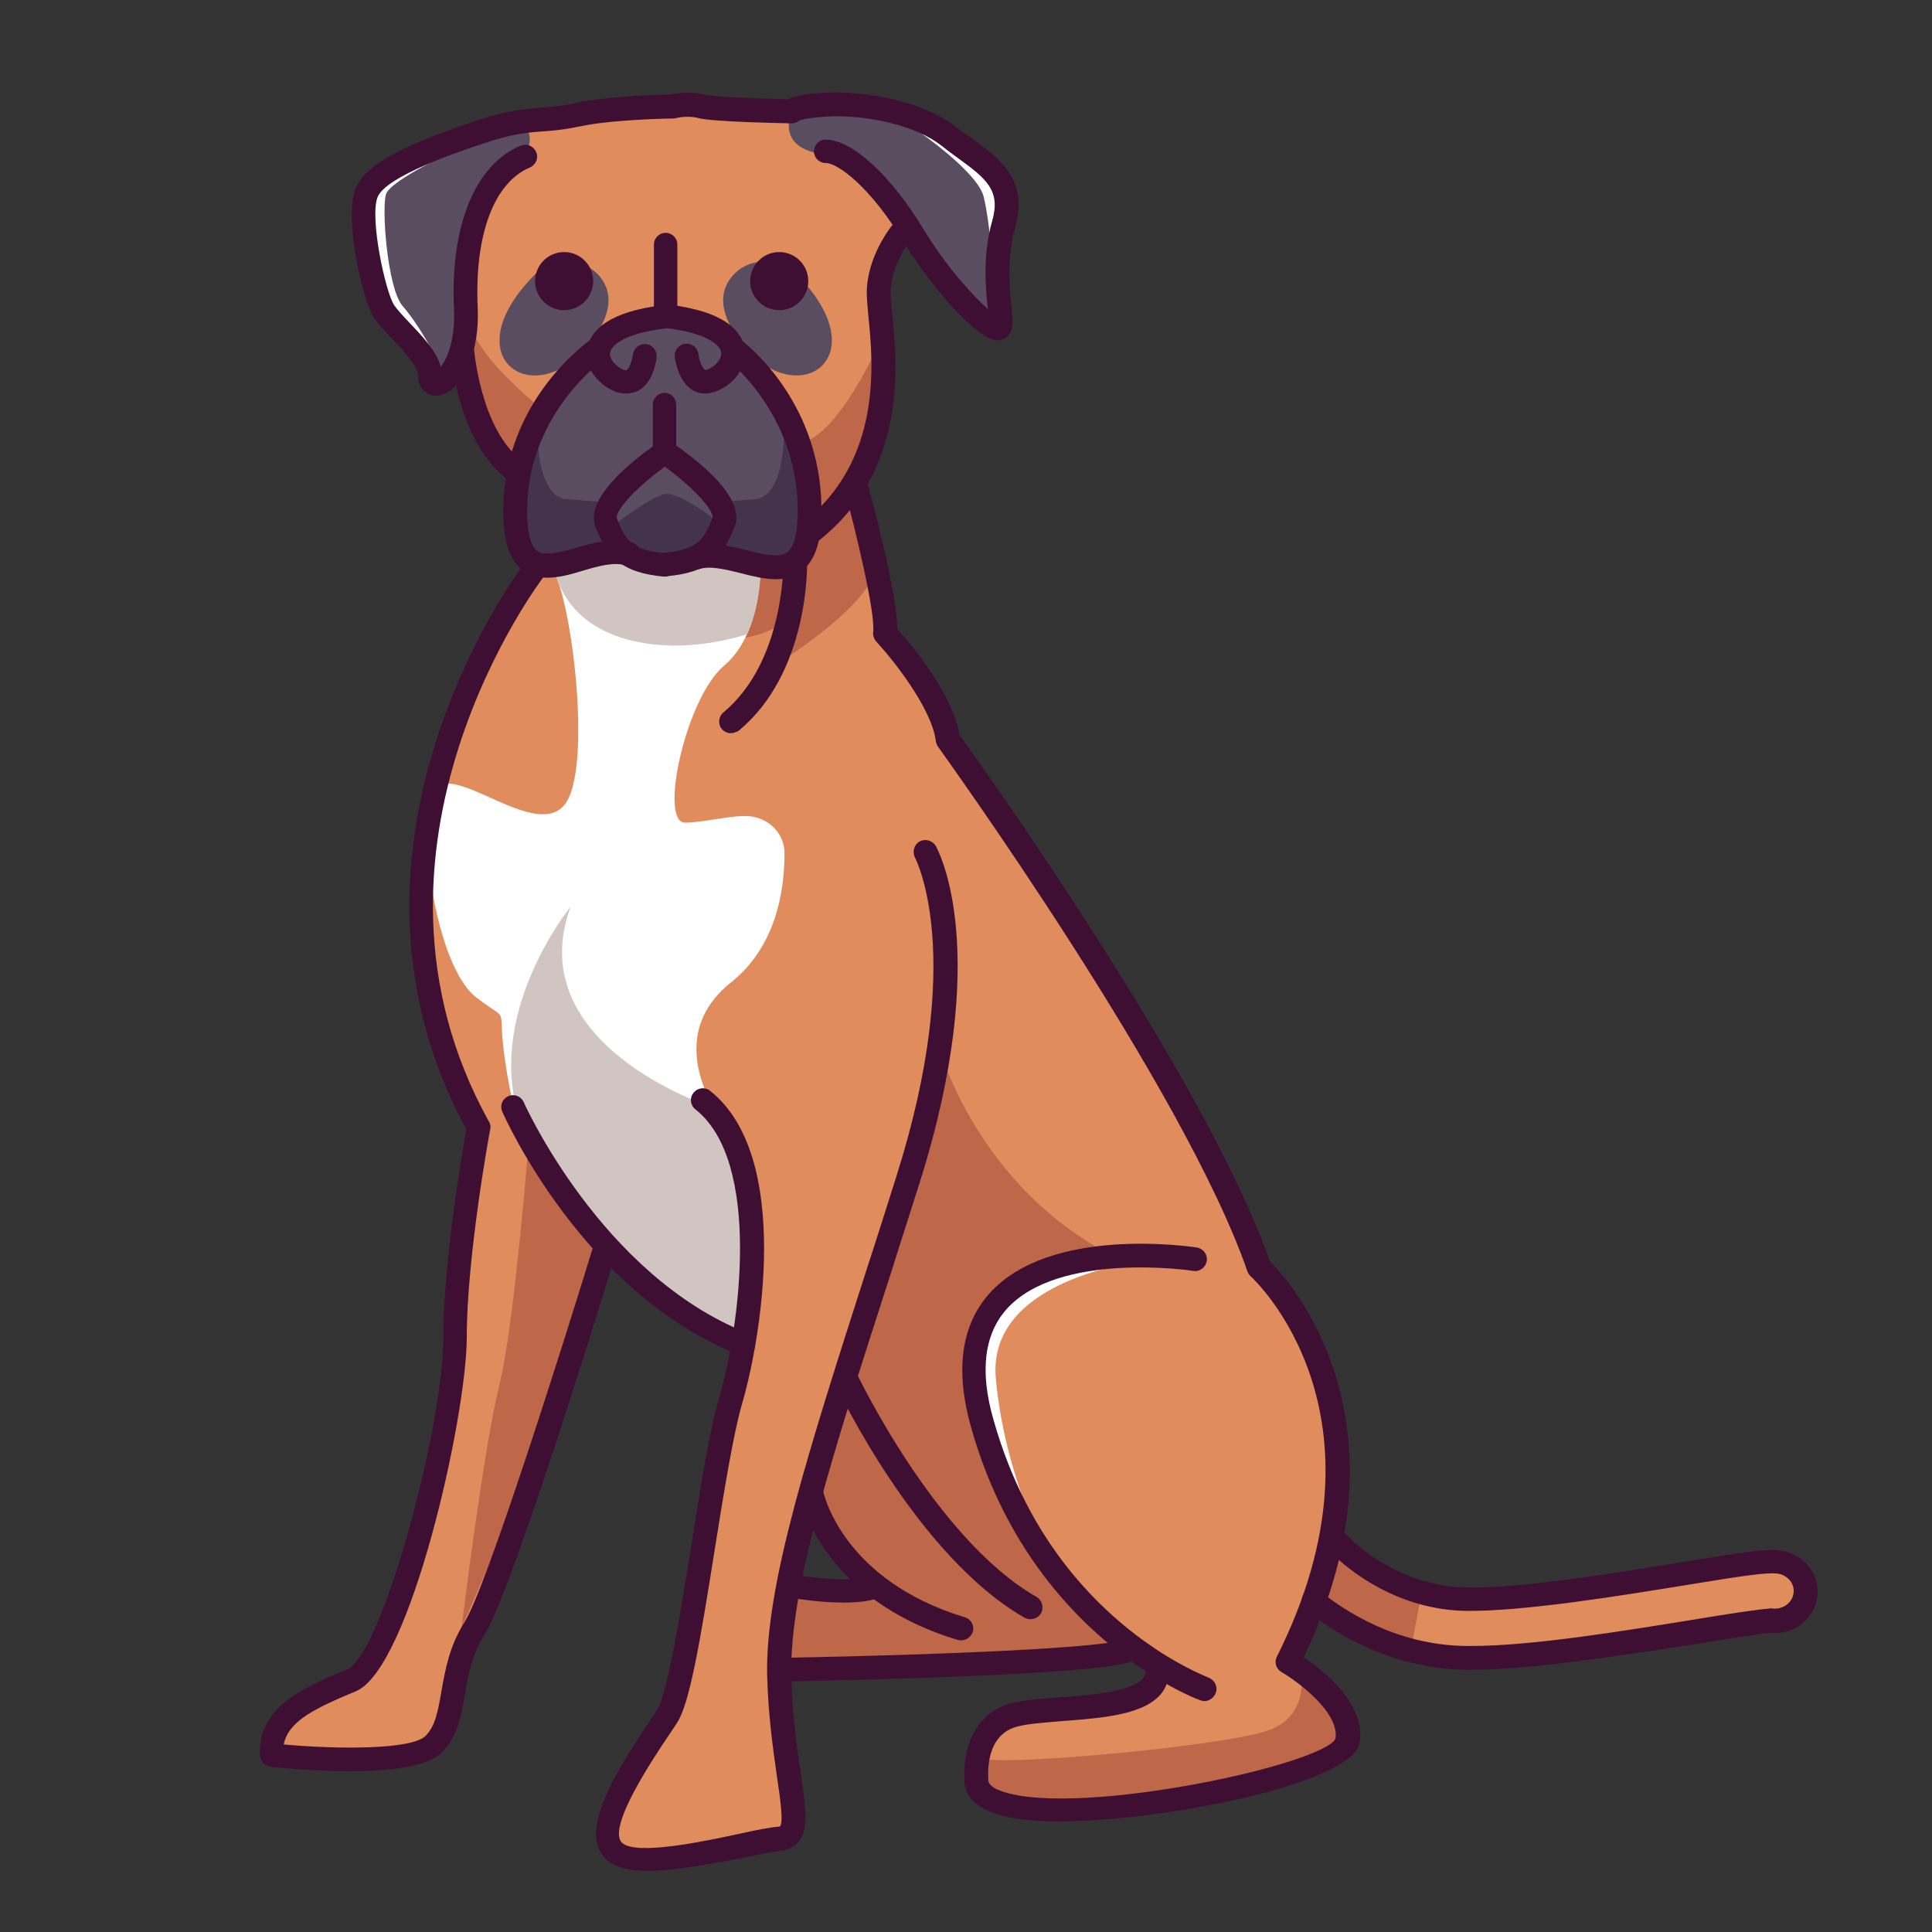 <svg id="Layer_1" enable-background="new 0 0 512 512" height="512" viewBox="0 0 512 512" width="512" xmlns="http://www.w3.org/2000/svg"><rect x="0" y="0" width="512" height="512" fill="#333333" stroke="none"/><g><g><g><g><path d="m71.9 465.1s36.1 3.9 42.9-2.8c6.9-6.6 3.4-19 10.9-30.8 7.4-11.7 34.8-101.3 34.8-101.3l1.4 1.1c7.9 8.4 17.7 16.5 29.2 22.1l5.7 4.3c-.9 5.2-2 9.8-3.1 13.4-5.5 18.8-11.3 75.1-16.8 83.5s-20.7 29.1-14.2 35.6 35.8-2.6 44-3.3.6-16.1 0-43.3c0-1.3 0-2.6.1-4 1.3 1.6 2.3 2.6 2.3 2.6s82.8-1.5 89.8-5.1l1-.8c1.6 1.2 3.2 2.4 4.7 3.4.7.4 1.3.8 1.9 1.2 2.9 13.3-25.9 10.5-37.5 13.3s-10.3 16.7-10.3 16.7c-1.9 19.3 96.2 1.4 98.2-9.6s-15.7-21.1-15.7-21.1c2.8-5.6 5.1-11 6.9-16.2v.1c7.4 6 21.4 14.8 40.2 15.1h1.8c16.2 0 40.8-4 58.9-7 8.6-1.4 18.3-3 20.7-3 4.3.4 8.3-2.6 8.8-6.8.6-4.3-2.6-8.2-7-8.7-3.3-.4-8.9.4-25.3 3.1-18.2 3-43.1 7-57.7 6.8-14.9-.3-28.9-10.4-35.9-16.3 8.9-46.5-19.1-71.6-19.1-71.6-17.2-49.8-82.4-139.9-82.4-139.9-1.4-11.9-16.7-28.1-16.7-28.1 1-7.5-7.8-39.4-7.8-39.4l-1.1.8c13-20 7.2-44.2 7.2-51.5 0-8.9 6.3-16.3 6.3-16.3.3-.8.5-1.6.7-2.4.8 1.2 1.5 2.4 2.3 3.6 8.6 14.2 21.8 27.1 22.8 24.1s-2.6-14.5 1-27.1-5.6-16.5-14.5-23.5c-8.9-6.9-23.8-8.9-32.6-8.4-8.8.6-9 1.8-9 1.8s-20.2-.3-23.8-1.3-7.6 0-7.6 0-16.3.4-25.3 2.4c-9.1 2-13.4.4-25.2 4.3s-28.4 9.9-30.8 16.6 2 26.8 4.7 31.1c2.8 4.3 12.2 11.3 12.2 17.1 0 4.4 5.9 2 8.4-7.1s6.4 18.9 14.2 32.3c.3.4.6.9.9 1.3-.5 2.7-.8 5.6-.9 8.7-.1 9.6 2.1 13.6 5.4 14.9l-.2.9s-56.7 72.7-14.9 148c0 0-6.3 33.5-6.3 55.5s-15.5 86.1-27.5 91-21.6 9.5-21.1 20zm137.2-44.9c1.4-7.5 3.4-15.7 5.9-24.6.1.5 2.9 13.5 17.2 24.6-5.4 3.1-23.1 0-23.1 0z" fill="#e08c5c"/></g></g></g><g><g><g><path d="m176.4 83.8s13.3-3.8 20.7 11.1c0 0 27 20.6 13.6 55.6l-25.4-3.4s-16.1.5-19.4.1-24 8.5-26.6.4-2.1-38.4 17.9-55.2c0 .1 7.6-10 19.2-8.6z" fill="#5b4d60"/></g></g></g><g><g><g><path d="m211.2 72.8c-4.9-4.9-13.2-4.7-17.5.8-2.9 3.8-3.5 9.5 3.3 17.9 14.3 17.8 36 3.4 14.2-18.7z" fill="#5b4d60"/></g></g></g><g><g><g><path d="m141.7 72.8c4.9-4.9 13.2-4.7 17.5.8 2.9 3.8 3.5 9.5-3.3 17.9-14.4 17.8-36.1 3.4-14.2-18.7z" fill="#5b4d60"/></g></g></g><g><g><g><path d="m209.7 29.6s13.2-7.4 29.4.7 27 15.2 26 25.9 4.7 31.4-.2 30.5-15.7-12.8-25.1-27.7-22.2-18.3-22.2-18.3-11.4-.7-7.9-11.1z" fill="#5b4d60"/></g></g></g><g><g><g><path d="m138.2 32.3s5.9 5-1.6 10.6-13.7 20.3-12.8 26.4-1.8 36.4-7.5 31.9c-5.8-4.5-8.1-12.5-14.5-18.6s-7.1-32.1 0-36.4 36.4-13.9 36.4-13.9z" fill="#5b4d60"/></g></g></g><g><g><g><path d="m206 175.9s29.4-18.1 26.1-28.6-4.4-22-4.4-22 7.9-16.3 4.6-32.9c0 0-12.8 28.5-23.3 24.8 0 0 6.2 8 1.6 33.3.1.1 3 17.9-4.6 25.4z" fill="#bf6749"/></g></g></g><g><g><g><path d="m144.1 108.7s-20.9-15.7-20.6-27.5c0 0 1.9 35.7 12.6 40.4z" fill="#bf6749"/></g></g></g><g><g><g><path d="m248.6 276.7s9.9 38.2 47.6 56.8c0 0-34.9 1.7-37.5 23s17.9 65 41.2 80l-93.2 7.3 2.4-23.6s23.7 2.9 23.1 0-17.6-14-17.2-24.6 32-93.7 33.6-118.9z" fill="#bf6749"/></g></g></g><g><g><g><path d="m140.4 299s-3.9 51.4-8.1 68.2-10 64.3-10 64.3 42.3-96.1 38.2-101.3c-4.1-5.1-20.1-31.2-20.1-31.2z" fill="#bf6749"/></g></g></g><g><g><g><path d="m376.8 421.6-2.9 15.7-25.8-13.1 4.6-16.8z" fill="#bf6749"/></g></g></g><g><g><g><path d="m344.5 442.4s3.5 12.6-9.4 16.5c-12.9 4-68.3 9-74.2 7.2 0 0-8.9 12.3 14.4 13.4 23.2 1.1 82.7-5.8 81.7-18.2-1.1-12.2-12.5-18.9-12.5-18.9z" fill="#bf6749"/></g></g></g><g><g><g><path d="m211 163.3s-9.6 6.6-17.3 5.8-3.4-21.3-3.4-21.3l20.4 2.7z" fill="#bf6749"/></g></g></g><g><g><g><path d="m201.5 149.7s.6 18.1-9.6 26.7-17.3 41.5-10.4 41.6c4.2.1 12.7-2.1 17.1-1.7 5.2.5 9.3 4.6 9.3 9.8 0 10.4-2.4 24.8-14.1 34.2-20.2 16-1 38.7-1 38.7s11.8 50.5 4.4 57.2c0 0-54.4-31.5-61.1-62.8s1.4-20.4-9.8-29c-11.2-8.5-16.1-47.3-11.2-55 5-7.7 26.5 13.2 34.4 4s1.7-58.5-3.9-63.7l20.4-2.3c-.1 0 32.4 7.4 35.5 2.3z" fill="#fff"/></g></g></g><g><g><g><path d="m188.4 293.3s-50.6-16.3-37.2-53c0 0-23.6 29-13 57.5s51.7 62.4 58.9 58.4c7.2-4.1 0-59.3-8.7-62.9z" fill="#d1c5c1"/></g></g></g><g><g><g><path d="m146.8 149.5 14.4-1.2s4.9 1.3 10.2 1.4c23.9-3.5 27.9 3.9 30.2 0 0 0 .3 9.8-3.6 18.4-7.7 2.3-18.5 4.3-29.6 1.9-20.7-4.5-21.6-20.5-21.6-20.5z" fill="#d1c5c1"/></g></g></g><g><g><g><path d="m189.1 137.4s-9.2-7-12.7-6.5c-3.5.4-13.1 7.8-13.1 7.8s2.6 9.3 11.5 10.5c9 1.2 13.8-5.5 14.3-11.8z" fill="#43344c"/></g></g></g><g><g><g><path d="m207.8 110.3s1.2 21.3-7.8 22-9 .7-9 .7l-1.9 12.2s18.9 10.9 23.4 4.4c4.6-6.4-4.7-39.3-4.7-39.3z" fill="#43344c"/></g></g></g><g><g><g><path d="m142.4 110.3s-1.2 21.3 7.8 22c9.1.7 9.1.7 9.1.7l1.9 12.2s-18.9 10.9-23.4 4.4c-4.6-6.4 4.6-39.3 4.6-39.3z" fill="#43344c"/></g></g></g><g><g><g><path d="m114.3 92.5s-3.5-6.7-7.6-11.4-5.7-26.8-4.3-29.9 13.8-9.2 13.8-9.2-18 3.6-19.2 9.3-.4 25 4.7 31.1c5.1 6.3 12.6 10.1 12.6 10.1z" fill="#fff"/></g></g></g><g><g><g><path d="m243.1 34.6s16 10.9 17.6 17.6c1.6 6.6 2.1 16.2 2.1 16.2s5.3-16.8 0-23-19.7-10.8-19.7-10.8z" fill="#fff"/></g></g></g><g><g><g><path d="m301.8 334.4s-40.2 4.6-37.9 30.8c2.3 26.3 14.2 48.3 14.2 48.3s-24.8-38.3-18.8-59.2c5.9-20.9 42.5-19.9 42.5-19.9z" fill="#fff"/></g></g></g><g><g><g><g><path d="m115.5 104.9c-.8 0-1.5-.2-2.2-.6-1.6-.9-2.5-2.6-2.5-4.7 0-2.6-4-6.8-6.9-9.8-1.9-2-3.7-3.9-4.8-5.6-3.2-5-7.8-26.1-5-33.9 2.5-7.1 14.9-12.6 32.7-18.5 7.6-2.5 12.2-2.9 16.8-3.3 2.8-.2 5.5-.4 8.8-1.2 8.7-1.9 23.1-2.2 25.6-2.3 1.3-.3 5.1-.9 8.8.1 2.1.6 13.8 1 21.9 1.2 1.8-.9 4.9-1.4 9.8-1.7 10.3-.6 25.6 1.9 34.8 9 1.3 1 2.7 2 4 2.9 7.6 5.5 15.4 11.1 11.7 23.9-2.2 7.7-1.5 15.2-1 20.2.3 3.2.5 5.4 0 7-.5 1.4-1.7 2.4-3.2 2.6-6 .6-19.6-16.6-25.3-26-8.7-14.5-17.4-21-20.7-21-1.7 0-3.1-1.4-3.1-3.1s1.4-3.1 3.1-3.1c7 0 17.3 9.4 26.1 24 5.7 9.4 12.8 17.3 16.9 20.9 0-.2 0-.4-.1-.6-.5-5.5-1.3-13.7 1.2-22.6 2.4-8.2-1.4-11.3-9.3-17-1.4-1-2.7-2-4.1-3.1-8.4-6.5-22.9-8.2-30.5-7.7-4.7.3-6.5.8-7.1 1-.6.5-1.4.8-2.2.8-3.4-.1-20.7-.4-24.6-1.4-2.8-.8-6 0-6 0-.2.1-.5.1-.7.1s-16 .2-24.7 2.1c-3.8.8-6.7 1.1-9.6 1.3-4.3.3-8.4.7-15.3 3-6.7 2.2-26.8 8.9-28.8 14.6s2.1 24.7 4.4 28.4c.8 1.2 2.3 2.8 4 4.6 3.4 3.6 7.3 7.6 8.4 11.8 1.7-2.2 3.9-7.1 3.5-15.4-1-22 5.6-38.2 17.7-43.2 1.6-.7 3.4.1 4.1 1.7s-.1 3.4-1.7 4.1c-9.5 4-14.7 17.9-13.8 37.2.5 11.7-3.6 19.7-7.8 22.3-1.1.6-2.3 1-3.3 1zm97.3-74.9c0 .2-.1.3-.1.5 0-.2.1-.3.1-.5z" fill="#3f0f33"/></g></g></g><g><g><g><path d="m186.9 104.3c-1.4 0-2.4-.4-3.2-.8-3.9-2.2-4.7-7.8-4.9-8.9-.2-1.7 1.1-3.3 2.8-3.5s3.3 1 3.5 2.8c.2 1.6 1 3.7 1.7 4.1.2.1.7 0 1.2-.3 1.7-.8 3.4-2.7 3.1-4.4-.4-2.2-4.5-5.2-15-6.4-1.7-.2-3-1.8-2.7-3.5.2-1.7 1.8-3 3.5-2.7 15.6 1.8 19.7 7.3 20.4 11.6.8 5-2.8 9.3-6.6 11-1.4.7-2.7 1-3.8 1z" fill="#3f0f33"/></g></g></g><g><g><g><path d="m165.9 104.3c-1.1 0-2.3-.2-3.7-.9-3.8-1.8-7.4-6-6.6-11 .7-4 4.3-9.1 17.7-11.2v-16.4c0-1.7 1.4-3.1 3.1-3.1s3.1 1.4 3.1 3.1v19.1c0 1.6-1.2 2.9-2.8 3.1-10.5 1.2-14.6 4.2-15 6.4-.3 1.7 1.4 3.5 3.1 4.4.4.2.9.4 1.2.3.8-.4 1.5-2.7 1.7-4.1.2-1.7 1.8-3 3.5-2.8s3 1.7 2.8 3.5c-.1 1.1-.9 6.7-4.9 8.9-.8.3-1.9.7-3.2.7z" fill="#3f0f33"/></g></g></g><g><g><g><path d="m176.2 152.8c-1.6 0-3-1.2-3.1-2.9s1.1-3.2 2.9-3.4c9.1-.8 10.7-3.9 12.8-9.2.7-1.8-5.5-8.8-14.3-14.8-1.4-1-1.8-2.9-.8-4.4 1-1.4 2.9-1.8 4.4-.8 6 4.1 19.7 14.4 16.6 22.2-3 7.8-6.8 12.3-18.1 13.2-.2.1-.3.1-.4.1z" fill="#3f0f33"/></g></g></g><g><g><g><path d="m176.2 152.8c-.1 0-.2 0-.3 0-11.3-1-15.1-5.4-18.1-13.2-2.8-7.3 8.8-16.7 15.2-21.3v-11.1c0-1.7 1.4-3.1 3.1-3.1s3.1 1.4 3.1 3.1v12.8c0 1-.5 2-1.4 2.6-8.8 5.9-15 12.9-14.3 14.8 2.1 5.4 3.7 8.5 12.8 9.2 1.7.1 3 1.7 2.9 3.4 0 1.6-1.4 2.8-3 2.8z" fill="#3f0f33"/></g></g></g><g><g><g><path d="m205.6 153.5c-3 0-6.2-.8-9.3-1.6-4-1-8.1-2-10.9-1.1-1.7.5-3.4-.3-4-2-.5-1.6.3-3.4 2-4 4.5-1.5 9.6-.2 14.4 1 4.5 1.1 8.8 2.2 10.9.5 1.3-1 2.8-3.9 2.7-11.6-.3-25.6-19-39.7-19.1-39.8-1.4-1-1.7-3-.7-4.4s3-1.7 4.4-.7c.9.6 21.4 15.9 21.7 44.8.1 8.5-1.5 13.7-5.1 16.6-2.1 1.8-4.5 2.3-7 2.3z" fill="#3f0f33"/></g></g></g><g><g><g><path d="m145 153.1c-2.3 0-4.5-.5-6.5-2-3.6-2.7-5.2-7.9-5.1-16.4.3-28.9 22.5-44.2 23.4-44.9 1.4-1 3.4-.6 4.4.8s.6 3.4-.8 4.4c-.2.1-20.4 14.2-20.7 39.7-.1 7.6 1.4 10.3 2.6 11.3 2 1.5 6.4.3 10.6-.9 4.9-1.4 10-2.8 14.7-1.3 1.6.5 2.5 2.3 2 4-.5 1.6-2.3 2.5-4 2-2.8-.9-7 .2-11 1.4-3.2 1-6.5 1.9-9.6 1.9z" fill="#3f0f33"/></g></g></g><g><g><g><path d="m214.2 144.5c-.9 0-1.9-.4-2.5-1.2-1.1-1.4-.8-3.3.6-4.4 21.7-16.7 19.1-42.8 17.8-55.4-.2-2.4-.4-4.4-.4-5.8 0-9.9 6.7-18 7-18.3 1.1-1.3 3.1-1.5 4.4-.4s1.5 3.1.4 4.4c-.1.1-5.5 6.7-5.5 14.3 0 1.2.2 3 .4 5.2 1.4 13.7 4.3 42.2-20.2 61-.6.4-1.3.6-2 .6z" fill="#3f0f33"/></g></g></g><g><g><g><path d="m136.6 127.9c-.6 0-1.3-.2-1.8-.6-13.6-9.9-15.4-33.6-15.5-34.6-.1-1.7 1.2-3.2 2.9-3.4 1.7-.1 3.2 1.2 3.4 2.9 0 .2 1.7 21.8 12.9 30 1.4 1 1.7 3 .7 4.4-.7.9-1.7 1.3-2.6 1.3z" fill="#3f0f33"/></g></g></g><g><g><g><circle cx="206.5" cy="74.5" fill="#3f0f33" r="7.7"/></g></g></g><g><g><g><circle cx="149.5" cy="74.5" fill="#3f0f33" r="7.7"/></g></g></g><g><g><g><path d="m280.4 482.7c-3.8 0-7.1-.2-10-.6-12.7-1.7-15.1-6.9-14.8-11-.4-5.8 1.6-17.1 12.7-19.8 3.4-.8 7.9-1.2 12.7-1.5 8.1-.6 19.2-1.5 22-5.1.4-.5.8-1.3.4-2.9-.4-1.7.7-3.4 2.4-3.7 1.7-.4 3.4.7 3.7 2.4.6 3 .1 5.8-1.5 8-4.4 5.9-15.6 6.8-26.5 7.6-4.6.4-8.9.7-11.7 1.4-8.8 2.1-7.9 12.9-7.9 13.4v.6c-.1 1.4 1.4 2.6 4.5 3.5 20.9 6.3 83.9-7.3 87.5-14.2 1.2-7-10.2-15.3-14.3-17.7-1.4-.8-2-2.6-1.2-4.1 32.4-64.6-6.5-100.4-6.9-100.7-.4-.4-.7-.8-.9-1.3-16.8-48.8-81.4-138.2-82-139.1-.3-.4-.5-.9-.6-1.5-1.1-8.9-11.8-22.1-15.8-26.4-.6-.7-.9-1.6-.8-2.5.6-5-4.4-26-7.7-38.1-.5-1.7.5-3.4 2.2-3.9s3.4.5 3.9 2.2c.9 3.1 8 29.5 8 39 3.4 3.7 14.7 17.1 16.5 28.1 6.3 8.7 65.3 91.3 82.2 139.4 5.1 5.1 38.9 42.4 9 105 5.3 3.6 16.6 12.4 14.8 22.8-2.1 10.7-51.9 20.7-79.9 20.7z" fill="#3f0f33"/></g></g></g><g><g><g><path d="m171.7 495.8c-5 0-8.8-.9-11.2-3.2-7.1-7.1 2-22 11.8-36.7.7-1.1 1.4-2.1 1.9-2.9 2.7-4.2 6.2-26 9-43.4 2.5-15.9 4.9-30.9 7.4-39.2 5.5-18.9 11.3-62.5-6.3-76.4-1.4-1.1-1.6-3.1-.5-4.4 1.1-1.4 3.1-1.6 4.4-.5 21.8 17.3 13.5 65.9 8.4 83.1-2.3 8-4.8 23.5-7.2 38.5-4 25.3-6.7 40.9-10 45.9-.6.9-1.2 1.9-2 3-4.1 6.1-16.6 24.7-12.6 28.7 3.6 3.6 22.1-.4 31-2.3 4.5-1 8.1-1.7 10.4-1.9.4 0 .5-.1.5-.1 1-1 0-7.8-.8-13.2-1-7.1-2.3-15.9-2.6-26.8-.5-24 10.9-59.4 26.6-108.3 2.5-7.6 5-15.6 7.6-23.8 18.7-58.8 5.1-84.3 5-84.6-.8-1.5-.3-3.4 1.2-4.3 1.5-.8 3.4-.3 4.3 1.2.6 1.1 15.2 27.8-4.4 89.6-2.6 8.3-5.2 16.2-7.6 23.9-15.6 48.3-26.8 83.3-26.3 106.3.2 10.5 1.5 19.1 2.5 26 1.3 9.1 2.2 14.7-.5 18-.8 1-2.3 2.2-4.9 2.5-2 .2-5.5.9-9.7 1.8-9.6 1.8-18.6 3.5-25.4 3.5z" fill="#3f0f33"/></g></g></g><g><g><g><path d="m92.7 469.4c-9.2 0-18-.9-21-1.2-1.5-.2-2.7-1.4-2.8-2.9-.7-13.1 12-18.3 23.1-22.9 9.2-3.8 25.5-64.1 25.5-88.1 0-20.1 5-48.9 6.1-55-41.3-75.9 15.1-149.8 15.7-150.5 1.1-1.4 3-1.6 4.4-.5s1.6 3 .5 4.4c-.6.7-54.9 72-14.6 144.6.4.6.5 1.4.3 2.1-.1.3-6.2 33.5-6.2 54.9 0 21.1-15 88-29.4 93.9-10.8 4.5-17.9 7.9-19.1 14.1 14.3 1.3 33.7 1.4 37.5-2.2 2.7-2.6 3.4-6.8 4.3-12 1-5.6 2.1-11.9 6.1-18.2 5.9-9.3 26.8-75.7 34.4-100.5.5-1.7 2.2-2.6 3.9-2.1s2.6 2.3 2.1 3.9c-1.1 3.7-27.5 90.1-35.1 102-3.3 5.3-4.3 10.7-5.2 15.9-1 5.8-2 11.3-6.2 15.4-3.9 3.8-14.3 4.9-24.3 4.9z" fill="#3f0f33"/></g></g></g><g><g><g><path d="m197.1 359.3c-.4 0-.8-.1-1.2-.2-41.2-16.3-61.9-62.5-62.8-64.5-.7-1.6 0-3.4 1.6-4.1s3.4 0 4.1 1.6c.2.5 20.6 45.9 59.3 61.2 1.6.6 2.4 2.5 1.8 4.1-.4 1.1-1.6 1.9-2.8 1.9z" fill="#3f0f33"/></g></g></g><g><g><g><path d="m193.7 194.3c-.9 0-1.8-.4-2.4-1.1-1.1-1.3-.9-3.3.4-4.4 16.3-13.5 15.9-39.7 15.9-39.9 0-1.7 1.3-3.2 3.1-3.2h.1c1.7 0 3.1 1.4 3.1 3.1 0 1.2.5 29.5-18.2 44.9-.6.3-1.3.6-2 .6z" fill="#3f0f33"/></g></g></g><g><g><g><path d="m273.1 429.1c-.5 0-1.1-.1-1.6-.4-28.5-16.3-49.5-60.4-50.3-62.3-.7-1.6-.1-3.4 1.5-4.2 1.6-.7 3.4-.1 4.2 1.5.2.4 21 44.2 47.8 59.5 1.5.9 2 2.8 1.2 4.3-.7 1.1-1.7 1.6-2.8 1.6z" fill="#3f0f33"/></g></g></g><g><g><g><path d="m254.7 434.7c-.3 0-.6 0-.9-.1-36.1-10.9-41.7-37.3-41.9-38.4-.3-1.7.8-3.4 2.5-3.7s3.3.8 3.7 2.5c.2 1 5.3 23.8 37.6 33.6 1.7.5 2.6 2.3 2.1 3.9-.5 1.3-1.7 2.2-3.1 2.2z" fill="#3f0f33"/></g></g></g><g><g><g><path d="m223.5 424.7c-6.3 0-13-1.1-15-1.4-1.7-.3-2.8-1.9-2.5-3.6s1.9-2.9 3.6-2.5c6.9 1.2 17.9 2.1 21 .4 1.5-.9 3.4-.4 4.3 1.1s.4 3.4-1.1 4.3c-2.4 1.3-6.3 1.7-10.3 1.7z" fill="#3f0f33"/></g></g></g><g><g><g><path d="m209.1 445.6c-1.7 0-3.1-1.4-3.1-3.1s1.3-3.2 3.1-3.2c39.5-.7 83.9-2.6 88.5-4.8 1.6-.7 3.4-.1 4.2 1.4s.2 3.4-1.3 4.2c-7.4 3.8-77.4 5.2-91.4 5.5z" fill="#3f0f33"/></g></g></g><g><g><g><path d="m319.2 450.8c-.4 0-.7-.1-1.1-.2-.3-.1-6.6-2.4-15.2-8.2-15.4-10.3-35.9-29.8-45.6-64.3-4.2-15-2.6-26.8 4.8-35.2 16.1-18.2 53.6-12.5 55.1-12.3 1.7.3 2.9 1.9 2.6 3.6s-1.9 2.9-3.6 2.6c-.4-.1-35.7-5.3-49.5 10.2-5.9 6.7-7.1 16.5-3.4 29.3 9.2 32.7 28.5 51.1 43.1 60.8 8 5.3 13.8 7.4 13.9 7.5 1.6.6 2.5 2.4 1.9 4-.5 1.4-1.8 2.2-3 2.2z" fill="#3f0f33"/></g></g></g><g><g><g><g><path d="m390.1 442.5c-.6 0-1.3 0-1.9 0-20.1-.4-35-10.1-42.1-15.8-1.3-1.1-1.5-3.1-.5-4.4 1.1-1.3 3.1-1.6 4.4-.5 6.5 5.2 20 14.1 38.3 14.4h1.7c15.9 0 40.4-4 58.3-6.9 10.3-1.7 17.5-2.8 20.5-3 .3-.1.7-.1 1 0h.1c2.7.2 5.1-1.6 5.4-4.1.2-1.2-.2-2.4-.9-3.3-.8-1-2-1.7-3.4-1.9-2.9-.3-8.6.5-24.4 3.1-17.2 2.8-43.1 7-58.2 6.8-22.3-.4-36.3-16.1-36.5-16.3-1.1-1.3-1-3.3.3-4.4s3.3-1 4.4.3c.2.3 12.6 13.8 31.9 14.2 14.4.3 40.1-3.9 57.1-6.7 16.5-2.7 22.4-3.6 26.2-3.1 3 .4 5.7 1.9 7.6 4.3 1.8 2.3 2.6 5.1 2.2 8-.8 5.8-6 10-12 9.5-2.4.1-12.6 1.7-20.1 3-18.2 2.7-43 6.8-59.4 6.8z" fill="#3f0f33"/></g></g></g></g></g></g></svg>